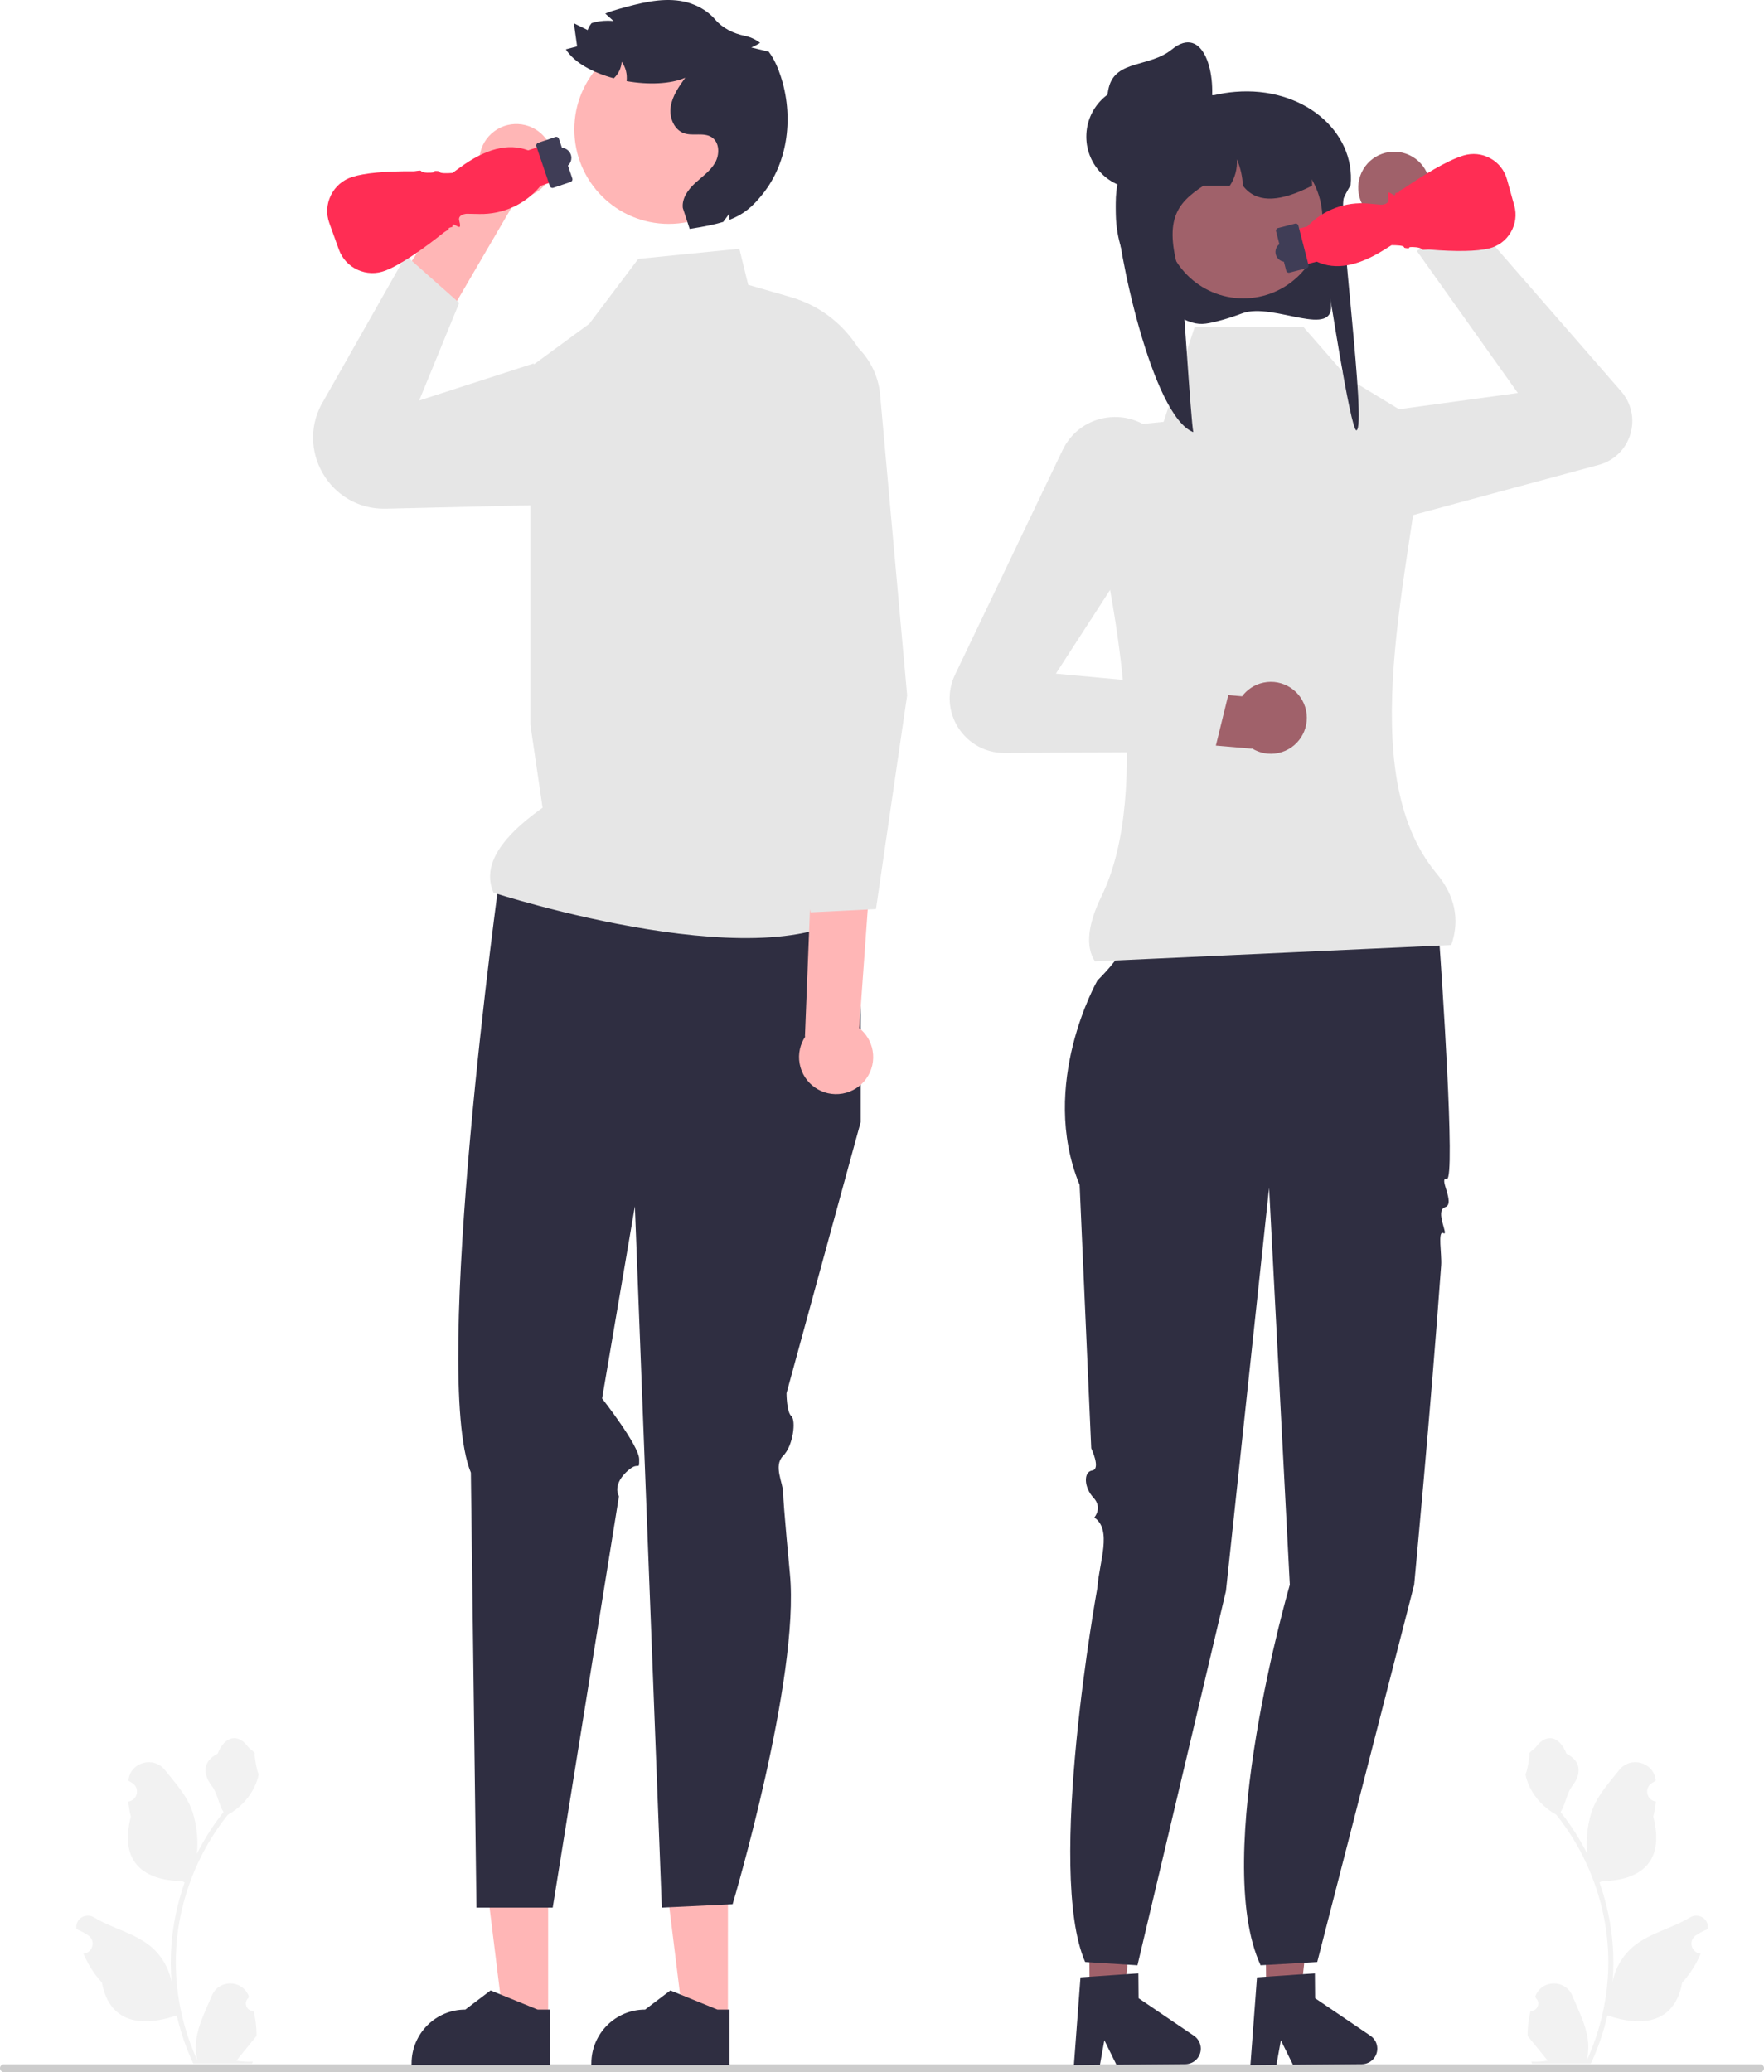 <svg width="493" height="579" viewBox="0 0 493 579" fill="none" xmlns="http://www.w3.org/2000/svg">
<g clip-path="url(#clip0_201_785)">
<path d="M427.748 561.924C429.635 562.043 430.678 559.697 429.25 558.33L429.108 557.765C429.127 557.72 429.145 557.675 429.164 557.63C431.073 553.078 437.541 553.109 439.434 557.668C441.113 561.714 443.252 565.767 443.778 570.046C444.014 571.934 443.908 573.858 443.489 575.711C447.424 567.112 449.496 557.723 449.496 548.28C449.496 545.907 449.366 543.535 449.1 541.168C448.882 539.233 448.581 537.309 448.192 535.402C446.085 525.098 441.524 515.283 434.945 507.086C431.783 505.356 429.145 502.653 427.552 499.413C426.98 498.245 426.532 496.988 426.319 495.707C426.679 495.754 427.676 490.272 427.405 489.935C427.906 489.174 428.804 488.795 429.352 488.053C432.076 484.358 435.83 485.003 437.789 490.024C441.975 492.137 442.016 495.642 439.447 499.012C437.813 501.157 437.589 504.058 436.155 506.354C436.302 506.543 436.456 506.726 436.603 506.915C439.308 510.385 441.648 514.115 443.62 518.034C443.063 513.678 443.886 508.432 445.289 505.05C446.886 501.196 449.879 497.951 452.515 494.619C455.681 490.618 462.174 492.364 462.732 497.437C462.737 497.486 462.742 497.535 462.748 497.584C462.356 497.805 461.973 498.04 461.598 498.287C459.461 499.701 460.199 503.015 462.732 503.406L462.789 503.415C462.647 504.825 462.405 506.224 462.051 507.599C465.433 520.68 458.132 525.444 447.708 525.658C447.478 525.777 447.253 525.895 447.023 526.007C448.079 528.981 448.923 532.032 449.549 535.125C450.109 537.857 450.499 540.619 450.717 543.393C450.988 546.893 450.965 550.41 450.67 553.904L450.687 553.78C451.437 549.932 453.525 546.338 456.558 543.848C461.076 540.135 467.459 538.768 472.333 535.785C474.679 534.348 477.686 536.204 477.276 538.925L477.256 539.056C476.531 539.351 475.823 539.693 475.138 540.076C474.747 540.297 474.363 540.532 473.988 540.78C471.851 542.194 472.59 545.508 475.122 545.899L475.18 545.907C475.221 545.913 475.256 545.919 475.298 545.925C474.053 548.882 472.318 551.626 470.147 553.993C468.032 565.412 458.95 566.495 449.236 563.17H449.23C448.168 567.797 446.616 572.318 444.622 576.626H428.16C428.101 576.443 428.048 576.254 427.995 576.071C429.517 576.166 431.051 576.077 432.55 575.8C431.328 574.301 430.107 572.79 428.886 571.291C428.856 571.261 428.833 571.232 428.809 571.202C428.19 570.435 427.564 569.674 426.945 568.907L426.944 568.906C426.905 566.55 427.188 564.203 427.748 561.924Z" fill="#F2F2F2"/>
<path d="M70.881 561.924C68.994 562.043 67.951 559.697 69.379 558.33L69.521 557.765C69.502 557.72 69.483 557.675 69.465 557.63C67.556 553.078 61.088 553.109 59.195 557.668C57.516 561.714 55.377 565.767 54.851 570.046C54.615 571.934 54.721 573.858 55.14 575.711C51.204 567.112 49.133 557.723 49.133 548.28C49.133 545.907 49.263 543.535 49.529 541.168C49.747 539.233 50.048 537.309 50.437 535.402C52.544 525.098 57.105 515.283 63.684 507.086C66.846 505.356 69.484 502.653 71.077 499.413C71.649 498.245 72.097 496.988 72.31 495.707C71.95 495.754 70.953 490.272 71.224 489.935C70.722 489.174 69.825 488.795 69.277 488.053C66.553 484.358 62.799 485.003 60.84 490.024C56.654 492.137 56.613 495.642 59.181 499.012C60.816 501.157 61.04 504.058 62.474 506.354C62.326 506.543 62.173 506.726 62.026 506.915C59.321 510.385 56.981 514.115 55.009 518.034C55.566 513.678 54.743 508.432 53.34 505.05C51.743 501.196 48.75 497.951 46.114 494.619C42.948 490.618 36.455 492.364 35.897 497.437C35.892 497.486 35.886 497.535 35.881 497.584C36.273 497.805 36.656 498.04 37.031 498.287C39.168 499.701 38.43 503.015 35.897 503.406L35.84 503.415C35.981 504.825 36.224 506.224 36.577 507.599C33.196 520.68 40.496 525.444 50.921 525.658C51.151 525.777 51.375 525.895 51.606 526.007C50.549 528.981 49.706 532.032 49.08 535.125C48.52 537.857 48.13 540.619 47.912 543.393C47.641 546.893 47.664 550.41 47.959 553.904L47.941 553.78C47.192 549.932 45.103 546.338 42.071 543.848C37.553 540.135 31.17 538.768 26.296 535.785C23.95 534.348 20.943 536.204 21.352 538.925L21.372 539.056C22.098 539.351 22.806 539.693 23.491 540.076C23.882 540.297 24.266 540.532 24.64 540.78C26.777 542.194 26.039 545.508 23.507 545.899L23.449 545.907C23.408 545.913 23.372 545.919 23.331 545.925C24.576 548.882 26.311 551.626 28.482 553.993C30.597 565.412 39.678 566.495 49.393 563.17H49.399C50.461 567.797 52.013 572.318 54.007 576.626H70.469C70.528 576.443 70.581 576.254 70.634 576.071C69.112 576.166 67.578 576.077 66.079 575.8C67.3 574.301 68.522 572.79 69.743 571.291C69.773 571.261 69.796 571.232 69.82 571.202C70.439 570.435 71.065 569.674 71.684 568.907L71.685 568.906C71.723 566.55 71.441 564.203 70.881 561.924Z" fill="#F2F2F2"/>
<path d="M0 577.913C0 578.516 0.484 579 1.087 579H491.913C492.516 579 493 578.516 493 577.913C493 577.31 492.516 576.825 491.913 576.825H1.087C0.484 576.825 0 577.31 0 577.913Z" fill="#CCCCCC"/>
<path d="M353.872 556.996L363.567 556.914L367.859 518.636L353.55 518.756L353.872 556.996Z" fill="#A0616A"/>
<path d="M383.028 568.867L367.543 558.361L367.485 551.421L364.155 551.644L353.833 552.356L351.302 552.525L349.465 577.053L356.739 576.987L357.978 570.11L361.353 576.952L380.63 576.791C383.025 576.769 384.949 574.804 384.928 572.417C384.916 570.994 384.207 569.668 383.028 568.867Z" fill="#2F2E41"/>
<path d="M304.542 556.996L314.237 556.914L318.529 518.636L304.219 518.756L304.542 556.996Z" fill="#A0616A"/>
<path d="M333.698 568.867L318.213 558.361L318.154 551.421L314.824 551.644L304.502 552.356L301.972 552.525L300.135 577.053L307.409 576.987L308.648 570.11L312.023 576.952L331.3 576.791C333.695 576.769 335.619 574.804 335.598 572.417C335.586 570.994 334.876 569.668 333.698 568.867Z" fill="#2F2E41"/>
<path d="M381.005 47.313C378.169 52.085 379.737 58.252 384.508 61.089C386.694 62.389 389.171 62.754 391.488 62.319L391.497 62.329L403.953 75.979L418.588 70.674L399.388 49.702L399.321 49.773C398.654 47.36 397.098 45.189 394.777 43.809C390.007 40.973 383.841 42.542 381.005 47.313Z" fill="#A0616A"/>
<path d="M391.918 247.515L352.617 248.756L315.385 257.032C315.385 257.032 319.108 261.584 306.697 273.998C306.697 273.998 290.15 302.964 301.733 331.102L304.979 404.695C304.979 404.695 307.748 410.524 305.253 410.899C302.757 411.275 302.936 415.639 305.587 418.482C308.238 421.326 305.833 424.043 305.833 424.043C310.94 427.448 307.173 436.62 306.698 443.654C306.698 443.654 292.223 522.996 303.282 548.247L317.899 549.161L342.631 444.569L354.686 331.929L360.478 442.826C360.478 442.826 338.321 518.944 352.312 549.161L368.142 548.247L395.228 442.826C395.228 442.826 399.787 394.947 402.776 353.541C402.994 350.514 401.737 343.681 403.404 344.583C405.071 345.485 400.865 338.287 403.882 337.317C406.898 336.348 401.824 328.855 404.361 329.403C406.898 329.951 402.735 269.823 402.331 264.162C400.676 240.989 391.918 247.515 391.918 247.515Z" fill="#2F2E41"/>
<path d="M371.321 149.715C367.143 149.716 363.112 148.095 360.013 145.06C355.855 140.988 354.208 135.184 355.606 129.535C357.217 123.028 362.547 118.239 369.186 117.332L424.206 109.816L395.942 70.072L411.84 62.001L453.077 109.357C455.961 112.67 456.921 117.157 455.643 121.359C454.365 125.562 451.071 128.755 446.831 129.901L375.625 149.14C374.194 149.526 372.749 149.715 371.321 149.715Z" fill="#E6E6E6"/>
<path d="M405.597 264.073L306.023 268.642C303.288 264.488 304.029 258.242 307.858 250.42C322.319 220.888 311.337 165.019 303.949 135.928C301.876 127.766 307.441 119.652 315.818 118.814L325.207 117.875L333.885 91.376H364.28L376.889 105.785L398.288 118.788C394.393 158.92 377.796 215.588 401.441 244.007C406.612 250.223 408.078 256.944 405.597 264.073Z" fill="#E6E6E6"/>
<path d="M347.225 87.542C344.92 88.394 342.563 89.195 340.111 89.793C336.924 90.569 335.124 90.93 332.048 89.735C331.94 89.694 331.837 89.652 331.74 89.611C320.251 84.818 312.103 73.386 311.852 59.975C311.837 59.758 311.837 59.529 311.837 59.307C311.837 58.225 311.883 57.15 311.991 56.09C312.129 54.619 312.36 53.175 312.687 51.765L312.657 51.76C310.166 49.212 309.208 45.723 309.526 42.217C309.931 37.636 312.508 33.021 316.649 30.423C319.728 28.495 323.239 27.207 327.005 26.767C327.984 26.655 328.973 26.594 329.982 26.594H339.329C341.312 26.137 343.285 25.819 345.196 25.669H345.212C364.023 24.108 378.858 36.582 377.475 51.76C377.465 51.776 377.449 51.793 377.439 51.81C377.039 52.462 376.686 53.081 376.373 53.672C376.071 54.223 375.815 54.753 375.594 55.254C373.878 59.134 382.036 119.322 379.11 120.236C377.444 120.754 370.731 75.967 371.935 84.483C373.452 95.168 355.891 84.338 347.225 87.542Z" fill="#2F2E41"/>
<path d="M347.473 83.371C359.693 83.371 369.599 73.462 369.599 61.239C369.599 49.017 359.693 39.108 347.473 39.108C335.253 39.108 325.347 49.017 325.347 61.239C325.347 73.462 335.253 83.371 347.473 83.371Z" fill="#A0616A"/>
<path d="M366.714 51.881C366.345 52.075 365.981 52.255 365.612 52.434C365.228 52.619 364.843 52.803 364.454 52.977C357.049 56.335 351.018 56.709 347.359 51.881C347.257 49.354 346.693 46.842 345.673 44.51C345.863 47.093 345.155 49.728 343.721 51.881H336.352C328.763 56.919 324.868 61.547 330.136 78.088C330.479 79.174 332.831 117.781 333.503 120.748C322.014 116.34 312.103 69.538 311.852 57.206C311.837 57.006 311.837 56.796 311.837 56.591C311.837 55.597 311.883 54.607 311.991 53.633C312.129 52.28 312.36 50.953 312.687 49.656L312.657 49.651C310.166 47.309 309.208 44.1 309.526 40.876C311.442 38.364 313.825 36.222 316.556 34.571C319.001 33.382 321.578 32.419 324.253 31.68C324.32 31.665 324.376 31.65 324.443 31.634C325.252 31.414 326.083 31.214 326.913 31.04C328.609 30.686 330.331 30.42 332.093 30.256C332.222 30.25 332.345 30.24 332.457 30.24C333.18 30.24 333.851 30.44 334.435 30.784C334.44 30.784 334.44 30.789 334.451 30.789C334.876 31.04 335.255 31.373 335.552 31.773C336.06 32.419 336.352 33.228 336.352 34.11H344.561C344.863 34.11 345.166 34.12 345.468 34.136C356.901 34.592 366.089 39.482 366.678 50.722C366.703 51.112 366.714 51.491 366.714 51.881Z" fill="#2F2E41"/>
<path d="M318.179 52.77C326.23 52.77 332.756 46.243 332.756 38.19C332.756 30.138 326.23 23.61 318.179 23.61C310.129 23.61 303.602 30.138 303.602 38.19C303.602 46.243 310.129 52.77 318.179 52.77Z" fill="#2F2E41"/>
<path d="M338.191 31.446C336.535 39.327 328.365 44.04 320.549 42.112C312.732 40.184 307.958 32.283 309.886 24.465C311.813 16.646 321.299 18.9 327.529 13.799C336.341 6.583 340.425 20.819 338.191 31.446Z" fill="#2F2E41"/>
<path d="M365.013 198.507C363.868 193.075 358.537 189.601 353.107 190.746C350.618 191.271 348.549 192.681 347.139 194.57L347.125 194.569L328.718 192.967L321.545 206.786L349.872 209.205L349.873 209.107C351.997 210.43 354.612 210.973 357.254 210.416C362.684 209.27 366.158 203.939 365.013 198.507Z" fill="#A0616A"/>
<path d="M280.685 210.403C275.424 210.403 270.609 207.756 267.79 203.307C264.954 198.832 264.627 193.307 266.915 188.528L296.978 125.758C299.492 120.509 304.454 117.078 310.252 116.582C316.04 116.083 321.523 118.622 324.893 123.368C328.772 128.832 328.925 135.998 325.282 141.624L295.09 188.239L343.644 192.735L339.39 210.053L280.779 210.403L280.685 210.403Z" fill="#E6E6E6"/>
<path d="M393.732 69.398C393.732 69.38 393.733 69.363 393.735 69.349C393.769 69.113 394.024 69.068 394.108 69.053C394.552 68.975 397.026 69.034 397.366 69.672C397.47 69.867 398.104 69.815 398.566 69.776C398.89 69.75 399.226 69.722 399.517 69.746C406.983 70.365 412.733 70.255 416.145 69.428C418.728 68.802 420.89 67.196 422.232 64.907C423.57 62.625 423.927 59.968 423.204 57.415L421.164 50.107C420.46 47.582 418.807 45.497 416.509 44.236C414.197 42.967 411.529 42.691 408.997 43.46C404.271 44.895 397.439 49.182 392.541 52.526C392.34 52.663 392.057 52.81 391.783 52.952C391.549 53.073 391.217 53.245 391.062 53.359C391.096 53.436 391.08 53.506 391.074 53.533C391.021 53.747 390.812 53.784 390.549 53.83C390.385 53.858 390.002 53.925 389.937 54.032C389.928 54.047 389.937 54.083 389.944 54.102C390.019 54.329 389.917 54.447 389.851 54.497C389.653 54.645 389.463 54.517 389.118 54.282C388.854 54.104 388.236 53.685 388.043 53.814C387.993 53.847 387.759 54.085 388.047 55.502C388.129 55.906 388.05 56.267 387.817 56.546C387.256 57.221 385.972 57.207 385.918 57.206L382.46 56.885C376.076 56.29 369.866 58.598 365.42 63.218L365.367 63.273L362.039 64.131L364.58 73.994L368.001 73.112L368.087 73.152C373.283 75.519 379.404 74.433 386.8 69.831L388.9 68.524L388.976 68.524C390.359 68.522 392.069 68.601 392.357 68.993C392.403 69.055 392.428 69.126 392.429 69.199C392.639 69.312 393.31 69.397 393.732 69.398Z" fill="#FF2D54"/>
<path d="M359.474 75.657C359.575 76.051 359.978 76.288 360.371 76.187L365.173 74.949C365.566 74.847 365.803 74.445 365.702 74.052L362.859 63.019C362.758 62.626 362.356 62.388 361.962 62.49L357.161 63.728C356.767 63.829 356.53 64.231 356.631 64.625L359.474 75.657Z" fill="#3F3D56"/>
<path d="M359.204 73.152C360.717 73.152 361.944 71.925 361.944 70.411C361.944 68.897 360.717 67.669 359.204 67.669C357.69 67.669 356.463 68.897 356.463 70.411C356.463 71.925 357.69 73.152 359.204 73.152Z" fill="#3F3D56"/>
<path d="M203.433 563.955L190.88 563.954L184.909 515.525L203.435 515.526L203.433 563.955Z" fill="#FFB6B6"/>
<path d="M203.874 577.053L165.273 577.052V576.563C165.274 568.264 172 561.536 180.298 561.536H180.299L187.35 556.185L200.505 561.536L203.875 561.536L203.874 577.053Z" fill="#2F2E41"/>
<path d="M153.189 563.955L140.636 563.954L134.665 515.525L153.191 515.526L153.189 563.955Z" fill="#FFB6B6"/>
<path d="M153.631 577.053L115.03 577.052V576.563C115.03 568.264 121.757 561.536 130.054 561.536H130.055L137.106 556.185L150.262 561.536L153.631 561.536L153.631 577.053Z" fill="#2F2E41"/>
<path d="M151.962 38.041C155.816 42.271 155.513 48.826 151.283 52.681C149.346 54.448 146.92 55.33 144.489 55.373L144.482 55.385L122.405 93.203L106.781 85.594L133.892 44.27L133.975 44.328C134.147 41.753 135.268 39.238 137.325 37.362C141.555 33.507 148.108 33.811 151.962 38.041Z" fill="#FFB6B6"/>
<path d="M139.762 243.971C139.762 243.971 120.295 384.186 131.597 411.507L133.163 533.04H154.471L172.984 418.102C172.984 418.102 171.1 415.275 174.868 411.507C178.635 407.739 178.635 411.507 178.635 407.739C178.635 403.97 168.274 390.78 168.274 390.78L177.432 337.08L184.967 533.04L204.747 532.098C204.747 532.098 223.585 468.976 220.759 439.771C220.759 439.771 218.875 419.986 218.875 417.16C218.875 414.333 216.05 409.623 218.875 406.796C221.701 403.97 222.499 396.863 221.158 395.706C219.817 394.549 219.817 389.297 219.817 389.297L240.539 313.527V255.501L139.762 243.971Z" fill="#2F2E41"/>
<path d="M206.631 69.519L178.374 72.345L164.698 90.47L148.234 102.545V202.535L151.638 225.696C144.236 231.017 133.705 239.851 137.935 249.453C137.935 249.453 218.386 275.524 240.991 252.913L239.107 195.762L244.814 117.186C245.945 101.611 236.026 87.368 221.028 83.03L209.108 79.582L206.631 69.519Z" fill="#E6E6E6"/>
<path d="M235.496 305.58C241.129 304.575 244.882 299.193 243.877 293.559C243.417 290.977 242.032 288.798 240.131 287.283L240.132 287.269L243.903 234.834L227.461 226.696L224.964 289.626L225.065 289.63C223.633 291.777 222.989 294.455 223.477 297.196C224.482 302.831 229.862 306.584 235.496 305.58Z" fill="#FFB6B6"/>
<path d="M244.817 254.022L226.546 254.936L219.625 217.871L204.08 115.36C203.183 109.445 204.849 103.402 208.648 98.781C212.448 94.161 218.055 91.361 224.031 91.1C235.323 90.598 244.963 99.044 245.975 110.304L253.527 194.299L244.817 254.022Z" fill="#E6E6E6"/>
<path d="M149.176 101.551L151.059 141.12L107.85 142.149C92.089 142.525 82.202 125.257 90.5 111.849L113.433 71.422L128.34 84.63L117.151 111.914L149.176 101.551Z" fill="#E6E6E6"/>
<path d="M186.896 62.566C201.468 62.566 213.281 50.751 213.281 36.175C213.281 21.6 201.468 9.785 186.896 9.785C172.324 9.785 160.512 21.6 160.512 36.175C160.512 50.751 172.324 62.566 186.896 62.566Z" fill="#FFB6B6"/>
<path d="M213.163 54.205C210.286 57.805 207.828 59.916 203.864 61.424C203.8 60.875 203.763 60.318 203.772 59.761C203.224 60.51 202.685 61.259 202.128 62.008C199.662 62.767 196.647 63.361 192.746 63.964L190.828 58.107C190.526 55.457 192.28 53.017 194.235 51.199C196.19 49.39 198.474 47.836 199.817 45.534C201.16 43.231 201.141 39.795 198.903 38.352C196.702 36.917 193.678 38.096 191.193 37.246C188.325 36.268 186.982 32.759 187.457 29.762C187.932 26.765 189.75 24.179 191.513 21.721C187.402 23.512 181.181 23.741 175.124 22.672C175.344 20.78 174.887 18.797 173.745 17.271C173.635 19.017 172.822 20.698 171.543 21.877C165.724 20.314 160.517 17.537 158.142 13.79C159.193 13.516 160.243 13.233 161.294 12.959C160.992 10.802 160.691 8.655 160.389 6.508C161.668 7.138 162.956 7.778 164.244 8.408C164.491 7.677 164.865 7.038 165.341 6.471C166.428 6.124 167.551 5.914 168.693 5.831C169.059 5.813 169.433 5.795 169.808 5.795C170.356 5.795 170.922 5.813 171.47 5.877C170.785 5.256 170.091 4.644 169.406 4.013C169.323 3.94 169.25 3.867 169.168 3.794C170.42 3.255 171.772 2.844 173.051 2.487C178.641 0.934 184.433 -0.629 190.17 0.258C193.835 0.825 197.481 2.678 199.859 5.443C201.982 7.911 204.98 9.374 208.17 10.02C209.703 10.33 211.188 11.016 212.423 11.972C211.647 12.474 210.825 12.913 209.966 13.26C211.592 13.653 213.209 14.046 214.835 14.448C216.352 16.449 217.384 18.834 218.169 21.228C221.805 32.257 220.417 45.141 213.163 54.205Z" fill="#2F2E41"/>
<path d="M121.441 47.79C121.442 47.809 121.442 47.826 121.441 47.84C121.424 48.086 121.166 48.151 121.081 48.173C120.629 48.287 118.082 48.414 117.683 47.784C117.561 47.591 116.914 47.693 116.442 47.768C116.11 47.82 115.767 47.874 115.466 47.871C107.742 47.802 101.838 48.351 98.392 49.46C95.784 50.3 93.683 52.115 92.476 54.571C91.273 57.019 91.107 59.778 92.045 62.348L94.697 69.709C95.613 72.251 97.47 74.269 99.928 75.392C102.402 76.522 105.167 76.602 107.712 75.62C112.463 73.786 119.162 68.859 123.946 65.049C124.141 64.893 124.421 64.72 124.692 64.553C124.924 64.41 125.252 64.208 125.402 64.08C125.362 64.003 125.373 63.93 125.377 63.901C125.415 63.678 125.627 63.624 125.895 63.557C126.061 63.515 126.45 63.417 126.508 63.302C126.517 63.285 126.505 63.25 126.496 63.231C126.401 63.003 126.498 62.874 126.562 62.818C126.754 62.65 126.959 62.768 127.332 62.983C127.617 63.146 128.283 63.53 128.472 63.383C128.521 63.344 128.744 63.082 128.341 61.647C128.225 61.238 128.28 60.861 128.497 60.556C129.023 59.819 130.345 59.737 130.4 59.733L133.981 59.801C140.59 59.929 146.801 57.084 151.021 51.996L151.072 51.936L154.429 50.801L151.067 40.852L147.617 42.018L147.526 41.984C142.003 39.944 135.792 41.526 128.535 46.819L126.475 48.322L126.397 48.328C124.975 48.435 123.212 48.483 122.885 48.102C122.834 48.042 122.802 47.971 122.795 47.896C122.571 47.796 121.874 47.759 121.441 47.79Z" fill="#FF2D54"/>
<path d="M156.192 38.754C156.058 38.357 155.626 38.144 155.229 38.278L150.386 39.915C149.989 40.049 149.775 40.481 149.91 40.878L153.67 52.006C153.804 52.403 154.235 52.617 154.632 52.483L159.476 50.845C159.872 50.711 160.086 50.279 159.952 49.883L156.192 38.754Z" fill="#3F3D56"/>
<path d="M156.868 46.955C158.428 46.955 159.693 45.689 159.693 44.128C159.693 42.567 158.428 41.302 156.868 41.302C155.307 41.302 154.042 42.567 154.042 44.128C154.042 45.689 155.307 46.955 156.868 46.955Z" fill="#3F3D56"/>
</g>
<defs>
<clipPath id="clip0_201_785">
<rect width="493" height="579" fill="white"/>
</clipPath>
</defs>
</svg>

